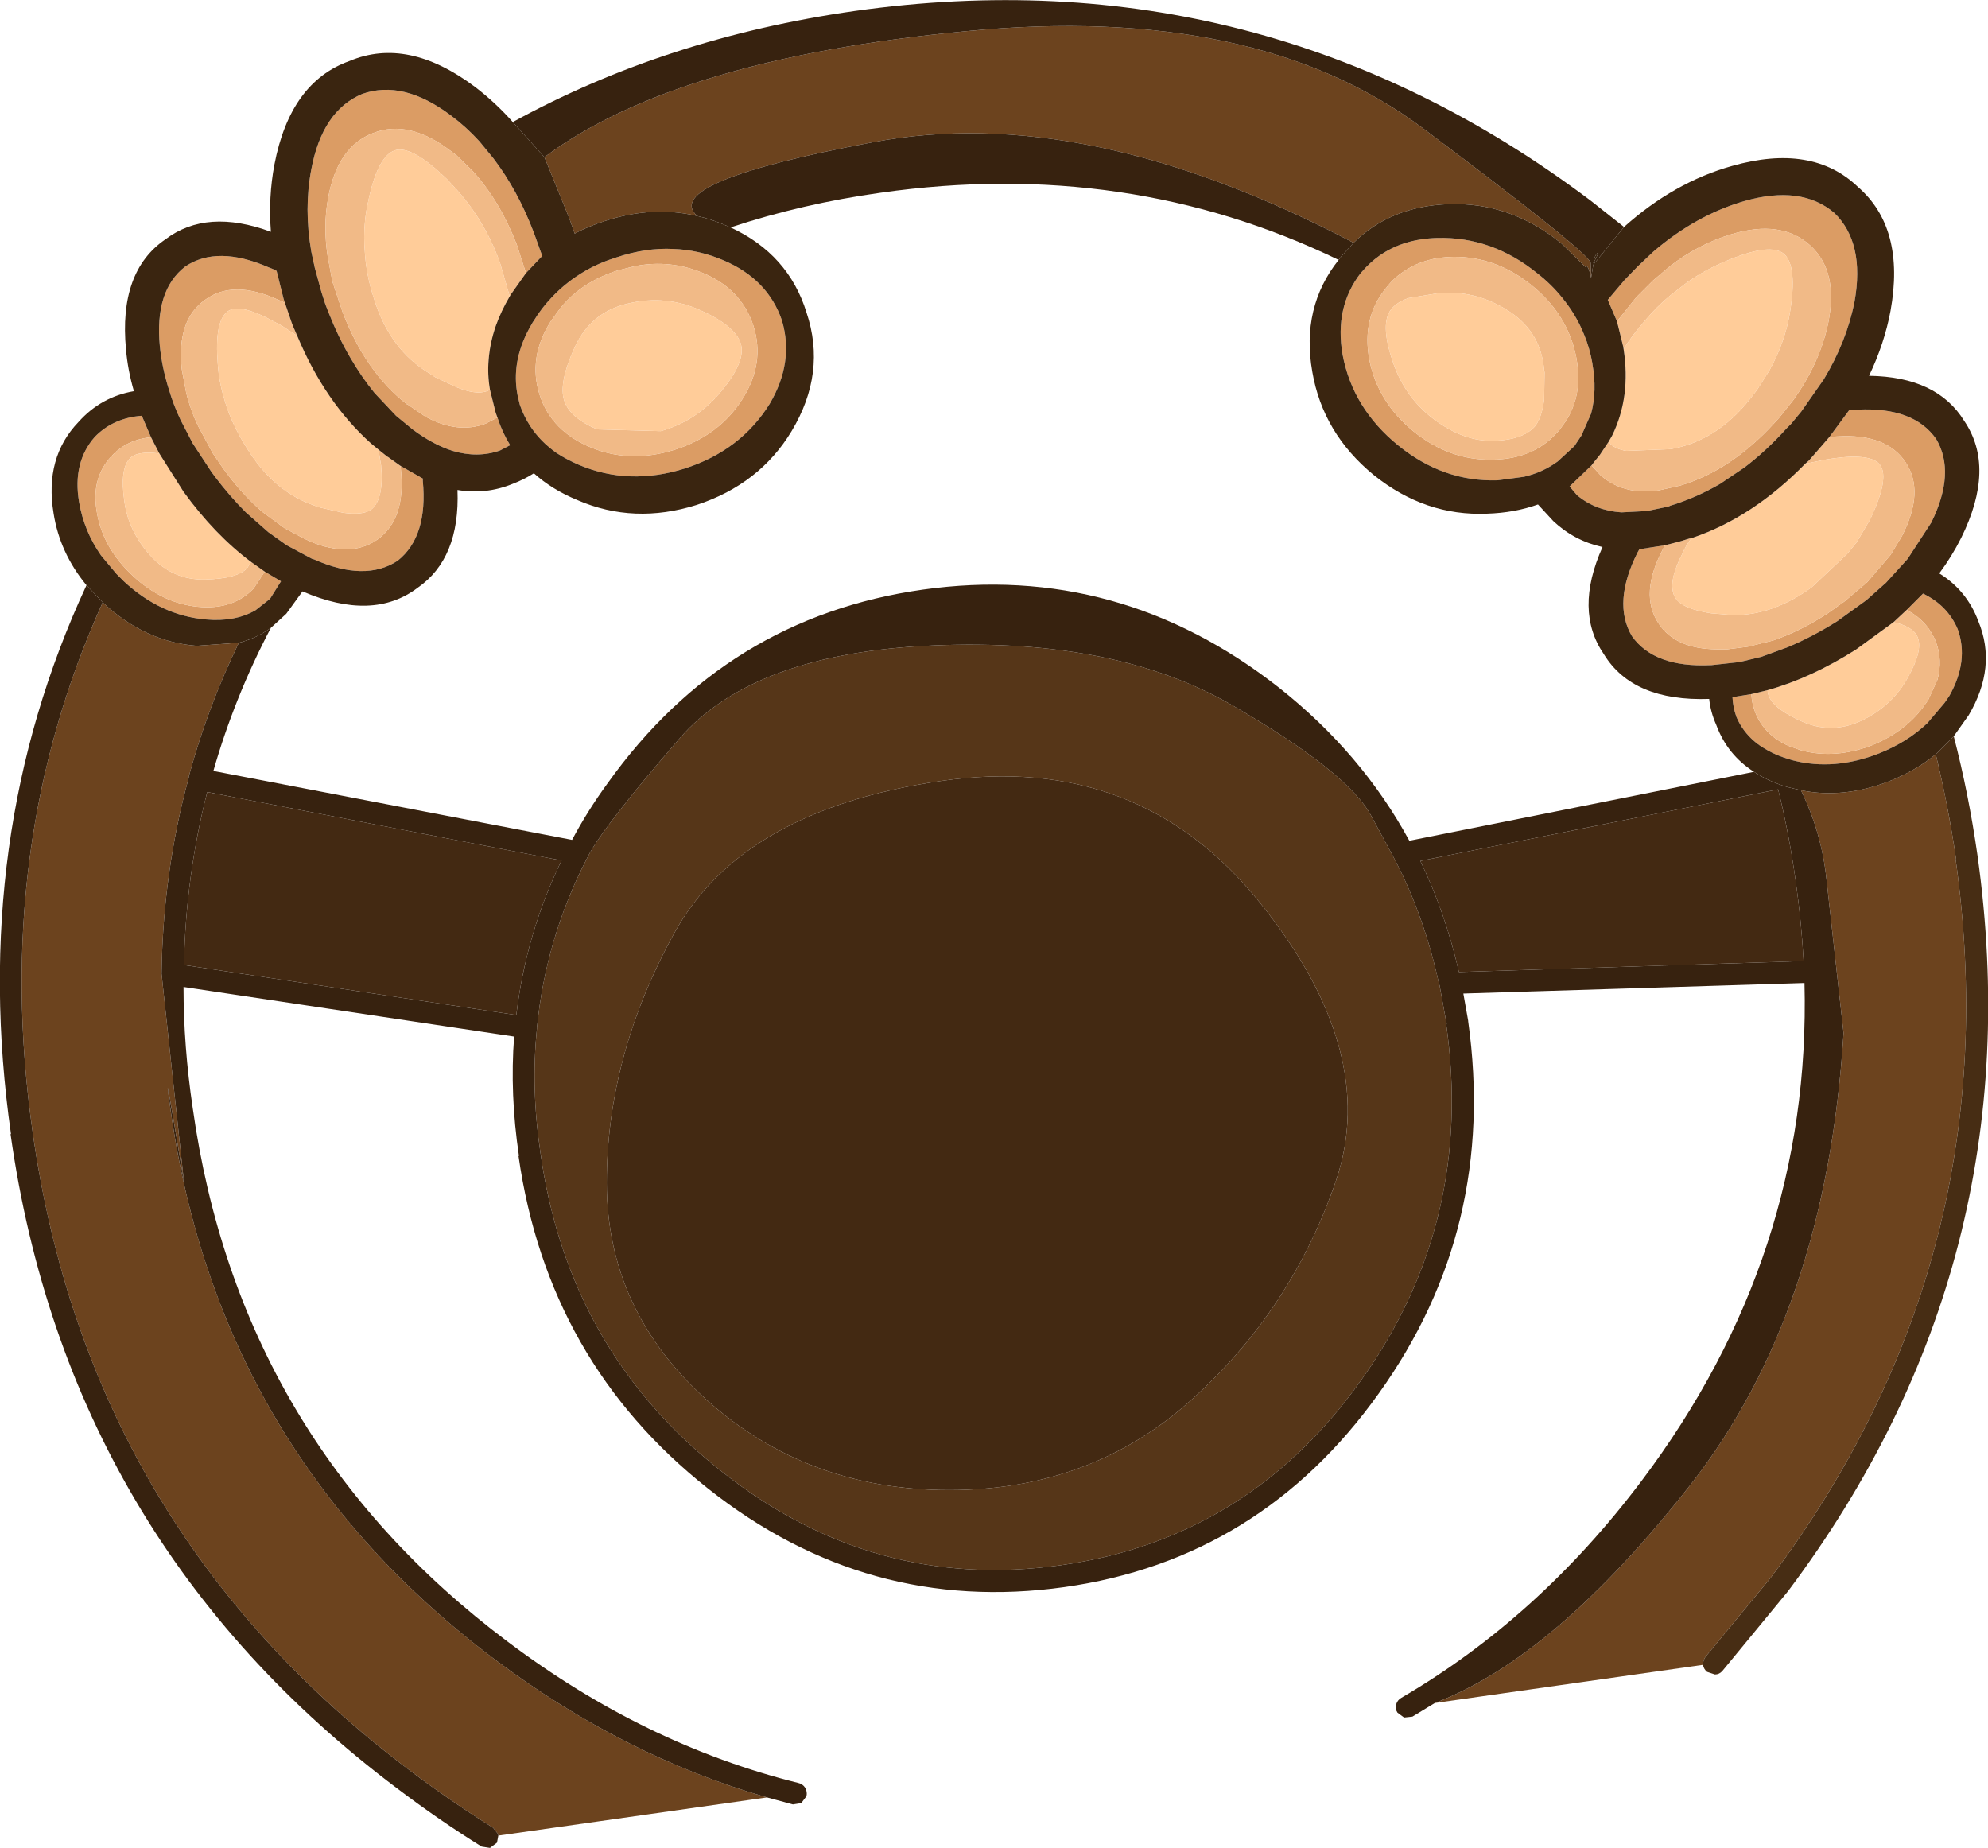 <?xml version="1.0" encoding="UTF-8" standalone="no"?>
<svg xmlns:ffdec="https://www.free-decompiler.com/flash" xmlns:xlink="http://www.w3.org/1999/xlink" ffdec:objectType="shape" height="210.5px" width="226.4px" xmlns="http://www.w3.org/2000/svg">
  <g transform="matrix(1.0, 0.0, 0.0, 1.0, 1.2, 1.25)">
    <path d="M192.75 188.35 L162.2 192.7 Q175.9 187.5 191.35 167.8 206.8 148.05 208.75 116.4 L206.8 98.85 Q206.25 93.6 203.9 88.75 208.75 89.75 214.0 87.7 217.0 86.5 219.25 84.65 220.65 90.4 221.55 96.5 L221.5 96.5 Q227.9 141.85 200.4 178.5 L193.1 187.35 Q192.75 187.75 192.75 188.3 L192.75 188.35 M86.15 203.45 L55.55 207.8 55.55 207.65 54.95 206.9 Q50.15 203.9 45.5 200.4 8.85 172.85 2.5 127.55 -2.1 95.2 10.5 67.35 L10.6 67.45 Q15.35 71.85 21.2 72.3 L26.0 71.95 Q22.45 79.3 20.35 87.0 L20.3 87.2 20.3 87.3 Q17.35 98.1 17.2 109.65 L19.75 133.35 Q17.1 117.35 18.25 125.3 23.75 164.15 55.1 187.7 69.8 198.75 86.15 203.45 M180.0 30.4 Q179.65 28.75 179.35 29.15 L176.65 26.5 Q170.85 21.75 163.75 22.0 157.15 22.25 152.95 26.4 122.4 10.35 98.2 14.95 73.95 19.5 78.2 23.35 73.15 22.15 67.75 23.9 65.85 24.5 64.25 25.35 L63.65 23.65 60.8 16.65 Q75.8 5.45 108.85 2.3 141.85 -0.9 160.9 13.4 179.85 27.6 179.95 28.7 L180.0 30.4" fill="#6c431e" fill-rule="evenodd" stroke="none"/>
    <path d="M180.05 51.75 L181.05 52.85 Q182.5 54.15 184.45 54.55 185.9 54.85 187.7 54.6 L190.15 54.05 Q195.9 52.35 200.85 46.95 L201.4 46.35 203.0 44.35 Q206.05 40.1 207.0 35.55 208.2 29.65 204.95 26.7 201.65 23.7 195.9 25.45 192.25 26.55 189.0 29.05 L187.05 30.7 185.15 32.6 182.95 35.35 181.9 32.9 183.8 30.65 185.3 29.1 187.1 27.4 Q191.95 23.25 197.45 21.65 203.95 19.8 207.7 23.0 211.2 26.4 210.0 33.1 209.1 37.65 206.5 41.95 L203.95 45.6 202.8 47.0 202.3 47.5 202.25 47.55 Q199.95 50.1 197.45 52.0 L194.7 53.85 Q191.95 55.45 189.0 56.35 L188.9 56.4 188.75 56.45 186.35 56.95 183.45 57.1 Q180.5 56.9 178.4 55.15 L177.55 54.15 180.05 51.75 M207.15 48.5 L209.4 45.45 210.4 45.4 Q216.75 45.1 219.3 48.75 221.55 52.55 218.75 58.25 L216.05 62.4 213.6 65.1 211.35 67.1 208.1 69.45 207.95 69.55 Q205.15 71.3 202.4 72.45 L199.4 73.55 196.9 74.15 193.7 74.5 193.6 74.5 Q187.2 74.8 184.65 71.2 182.4 67.4 185.3 61.65 L185.5 61.3 188.4 60.85 188.15 61.35 Q185.5 66.4 187.65 69.7 189.55 72.65 194.3 72.7 L195.5 72.7 197.85 72.4 200.7 71.7 Q203.8 70.65 206.95 68.6 L208.85 67.25 211.45 65.05 214.1 61.95 215.4 59.8 Q218.0 54.75 215.85 51.45 213.65 48.1 208.05 48.45 L207.15 48.5 M173.9 29.9 Q175.5 31.15 176.7 32.65 178.3 34.6 179.2 36.85 179.85 38.4 180.15 40.15 L180.15 40.2 Q180.7 43.25 180.0 45.85 L178.9 48.35 178.8 48.5 178.1 49.55 176.2 51.3 Q174.5 52.55 172.35 53.05 L169.35 53.45 Q163.15 53.65 158.0 49.45 152.85 45.25 151.7 39.15 150.75 33.7 153.8 29.8 L153.9 29.7 Q154.8 28.65 155.85 27.9 158.6 25.95 162.5 25.85 168.75 25.7 173.9 29.9 M177.2 46.6 Q177.9 45.45 178.25 44.15 178.8 41.95 178.3 39.4 177.35 34.6 173.3 31.3 169.2 27.95 164.3 28.0 161.1 28.05 158.85 29.55 157.7 30.25 156.85 31.3 L156.65 31.55 Q153.85 34.95 154.75 39.75 155.7 44.55 159.8 47.9 163.9 51.2 168.75 51.1 173.65 51.05 176.45 47.65 L177.2 46.6 M198.25 77.8 Q198.3 78.85 198.7 79.9 199.75 82.5 202.5 83.7 L203.9 84.2 Q207.8 85.25 212.05 83.6 215.7 82.1 217.8 79.3 L218.4 78.45 219.45 76.15 Q220.05 73.9 219.25 71.8 218.45 69.85 216.75 68.7 L215.95 68.2 217.8 66.35 Q220.6 67.7 221.75 70.4 223.05 74.0 220.8 78.0 L220.25 78.8 218.3 81.1 Q216.05 83.25 212.8 84.55 207.7 86.55 203.0 85.35 L202.5 85.2 Q201.15 84.8 200.1 84.2 197.6 82.85 196.55 80.4 196.15 79.3 196.1 78.15 L198.25 77.8 M87.85 35.25 Q89.25 40.0 86.45 44.75 83.15 50.05 76.8 52.1 70.45 54.1 64.75 51.7 63.35 51.1 62.2 50.35 60.35 49.05 59.2 47.3 58.45 46.15 58.0 44.85 L57.75 43.8 Q57.0 40.0 59.05 36.2 L59.5 35.4 59.55 35.35 Q60.45 33.85 61.65 32.6 63.3 30.85 65.45 29.6 67.1 28.65 69.05 28.05 72.35 26.95 75.45 27.1 78.4 27.2 81.2 28.4 86.25 30.55 87.85 35.25 M83.35 44.2 Q85.95 40.1 84.6 35.85 83.2 31.6 78.75 29.8 75.1 28.3 71.15 29.05 L69.15 29.55 Q65.05 30.85 62.65 33.8 L61.55 35.3 Q58.9 39.45 60.25 43.7 61.6 47.9 66.2 49.75 70.65 51.55 75.7 49.95 80.7 48.35 83.35 44.2 M58.7 29.85 L57.65 26.6 Q55.7 21.6 52.65 18.25 L50.8 16.45 50.2 16.0 Q45.4 12.3 41.3 13.9 37.2 15.45 36.15 21.4 35.6 24.5 36.1 27.85 L36.65 30.8 37.8 34.25 Q40.4 41.1 45.15 44.8 L45.2 44.8 47.25 46.2 Q50.9 48.2 54.1 47.0 L55.45 46.3 Q56.0 48.0 56.9 49.45 L55.75 50.05 Q53.2 50.95 50.35 50.1 48.15 49.4 45.85 47.7 L45.65 47.55 45.6 47.5 43.9 46.1 41.45 43.5 Q39.95 41.65 38.7 39.5 37.3 37.1 36.2 34.3 L35.85 33.4 35.4 32.0 34.65 29.25 34.25 27.4 Q33.4 22.5 34.25 18.05 35.5 11.35 40.05 9.45 44.7 7.8 50.15 11.9 51.9 13.2 53.4 14.85 L55.0 16.8 Q57.75 20.4 59.6 25.25 L60.55 27.9 58.7 29.85 M44.4 51.8 L46.95 53.25 46.95 53.5 Q47.55 59.85 44.1 62.6 40.4 65.05 34.55 62.45 L34.35 62.4 31.45 60.85 29.35 59.35 26.8 57.1 Q24.95 55.25 23.25 53.0 L22.85 52.45 20.75 49.25 19.35 46.55 Q18.55 44.85 18.05 43.15 17.25 40.65 17.0 38.15 16.4 31.8 19.9 29.1 23.55 26.65 29.4 29.2 29.85 29.35 30.3 29.6 L31.1 32.8 31.25 33.25 30.85 33.05 30.5 32.9 Q25.35 30.55 22.15 32.9 18.9 35.2 19.5 40.8 L20.0 43.45 Q20.45 45.35 21.35 47.25 L23.05 50.4 24.25 52.15 Q26.35 55.05 28.75 57.1 L31.2 58.9 33.45 60.1 34.45 60.55 35.3 60.85 Q39.2 62.05 41.85 60.15 45.05 57.8 44.45 52.15 L44.4 51.8 M28.95 63.85 L30.8 64.95 29.55 66.95 27.9 68.25 Q25.55 69.6 22.25 69.3 17.1 68.85 12.9 64.95 L12.05 64.1 10.3 62.0 Q8.35 59.2 7.8 55.9 7.05 51.4 9.6 48.5 11.7 46.35 14.95 46.1 L16.0 48.55 Q13.25 48.8 11.5 50.7 9.1 53.25 9.85 57.2 10.55 61.2 13.95 64.35 17.3 67.45 21.3 67.85 25.35 68.25 27.7 65.75 L28.95 63.85" fill="#db9c64" fill-rule="evenodd" stroke="none"/>
    <path d="M182.95 35.35 L185.15 32.6 187.05 30.7 189.0 29.05 Q192.25 26.55 195.9 25.45 201.65 23.7 204.95 26.7 208.2 29.65 207.0 35.55 206.05 40.1 203.0 44.35 L201.4 46.35 200.85 46.95 Q195.9 52.35 190.15 54.05 L187.7 54.6 Q185.9 54.85 184.45 54.55 182.5 54.15 181.05 52.85 L180.05 51.75 180.35 51.35 181.0 50.55 182.0 49.05 182.25 49.35 Q182.85 49.9 184.0 50.1 L189.05 49.9 Q194.25 49.0 198.05 44.25 L198.9 43.15 200.3 40.95 Q202.1 37.7 202.65 34.3 203.5 29.1 202.0 27.7 200.45 26.3 195.2 28.55 192.95 29.5 190.95 30.9 L188.95 32.45 Q187.45 33.7 186.15 35.25 184.7 36.9 183.7 38.5 L183.65 38.2 182.95 35.35 M188.4 60.85 L189.0 60.7 190.15 60.4 191.45 60.0 Q190.8 60.85 190.4 61.8 L190.1 62.4 Q188.7 65.4 189.6 66.85 190.4 68.1 193.7 68.6 L195.55 68.75 196.55 68.8 Q200.9 68.7 205.1 65.65 L209.15 61.85 210.25 60.5 211.75 57.95 211.85 57.75 Q213.95 53.3 212.95 51.75 212.0 50.35 207.6 50.95 L206.65 51.1 204.95 51.45 204.4 51.55 204.8 51.2 205.5 50.4 206.5 49.25 207.15 48.5 208.05 48.45 Q213.65 48.1 215.85 51.45 218.0 54.75 215.4 59.8 L214.1 61.95 211.45 65.05 208.85 67.25 206.95 68.6 Q203.8 70.65 200.7 71.7 L197.85 72.4 195.5 72.7 194.3 72.7 Q189.55 72.65 187.65 69.7 185.5 66.4 188.15 61.35 L188.4 60.85 M162.85 32.1 L159.2 32.7 Q157.9 33.15 157.25 33.95 155.95 35.55 157.35 39.75 158.7 43.95 162.1 46.5 165.5 49.05 168.9 48.95 172.3 48.85 173.65 47.25 174.4 46.25 174.65 44.25 L174.7 41.15 174.65 40.9 Q174.3 36.65 170.8 34.3 167.15 31.85 162.95 32.1 L162.85 32.1 M177.2 46.6 L176.45 47.65 Q173.65 51.05 168.75 51.1 163.9 51.2 159.8 47.9 155.7 44.55 154.75 39.75 153.85 34.95 156.65 31.55 L156.85 31.3 Q157.7 30.25 158.85 29.55 161.1 28.05 164.3 28.0 169.2 27.95 173.3 31.3 177.35 34.6 178.3 39.4 178.8 41.95 178.25 44.15 177.9 45.45 177.2 46.6 M198.25 77.8 L200.1 77.35 Q200.1 77.7 200.25 78.05 200.85 79.55 204.2 81.0 207.55 82.4 210.95 80.75 214.35 79.05 216.05 75.95 217.8 72.85 217.2 71.35 216.75 70.15 214.45 69.6 L215.95 68.2 216.75 68.7 Q218.45 69.85 219.25 71.8 220.05 73.9 219.45 76.15 L218.4 78.45 217.8 79.3 Q215.7 82.1 212.05 83.6 207.8 85.25 203.9 84.2 L202.5 83.7 Q199.75 82.5 198.7 79.9 198.3 78.85 198.25 77.8 M83.35 44.2 Q80.7 48.35 75.7 49.95 70.65 51.55 66.2 49.75 61.6 47.9 60.25 43.7 58.9 39.45 61.55 35.3 L62.65 33.8 Q65.05 30.85 69.15 29.55 L71.15 29.05 Q75.1 28.3 78.75 29.8 83.2 31.6 84.6 35.85 85.95 40.1 83.35 44.2 M56.85 32.5 L55.75 28.7 Q53.9 23.55 50.3 19.8 L49.7 19.15 48.45 18.0 Q45.3 15.3 43.7 15.9 41.75 16.65 40.7 21.85 40.45 22.95 40.35 24.15 40.2 25.75 40.35 27.45 40.5 30.05 41.4 32.8 43.2 38.6 47.75 41.3 L48.35 41.7 50.8 42.85 Q53.0 43.75 54.25 43.3 L54.6 43.15 55.25 45.75 55.45 46.3 54.1 47.0 Q50.9 48.2 47.25 46.2 L45.2 44.8 45.15 44.8 Q40.4 41.1 37.8 34.25 L36.65 30.8 36.1 27.85 Q35.6 24.5 36.15 21.4 37.2 15.45 41.3 13.9 45.4 12.3 50.2 16.0 L50.8 16.45 52.65 18.25 Q55.7 21.6 57.65 26.6 L58.7 29.85 57.0 32.25 56.85 32.5 M63.05 44.35 Q63.65 46.3 66.8 47.65 L74.05 47.85 Q78.15 46.7 80.95 43.3 83.8 39.85 83.15 37.85 82.5 35.85 78.6 34.1 74.65 32.3 70.4 33.3 66.1 34.25 64.25 38.3 62.4 42.35 63.05 44.35 M31.25 33.25 L32.0 35.45 32.15 35.85 32.65 37.0 31.35 36.15 30.9 35.85 29.1 34.9 Q25.95 33.35 24.75 34.2 23.2 35.3 23.6 40.2 L23.7 41.25 Q23.9 42.8 24.4 44.4 L24.65 45.2 Q25.5 47.6 27.05 50.0 29.75 54.3 33.75 56.0 L34.8 56.4 35.25 56.55 37.9 57.15 Q40.1 57.45 41.05 56.8 42.55 55.65 42.2 51.75 L41.9 49.95 42.9 50.75 43.0 50.8 44.4 51.8 44.45 52.15 Q45.05 57.8 41.85 60.15 39.2 62.05 35.3 60.85 L34.45 60.55 33.45 60.1 31.2 58.9 28.75 57.1 Q26.35 55.05 24.25 52.15 L23.05 50.4 21.35 47.25 Q20.45 45.35 20.0 43.45 L19.5 40.8 Q18.9 35.2 22.15 32.9 25.35 30.55 30.5 32.9 L30.85 33.05 31.25 33.25 M16.0 48.55 L16.95 50.4 Q14.4 50.05 13.55 51.0 12.45 52.2 12.95 55.75 13.4 59.25 15.95 62.05 18.5 64.85 22.2 64.75 25.85 64.65 26.95 63.45 L27.4 62.75 28.95 63.85 27.7 65.75 Q25.35 68.25 21.3 67.85 17.3 67.45 13.95 64.35 10.55 61.2 9.85 57.2 9.1 53.25 11.5 50.7 13.25 48.8 16.0 48.55" fill="#f1ba87" fill-rule="evenodd" stroke="none"/>
    <path d="M183.7 38.5 Q184.7 36.9 186.15 35.25 187.45 33.7 188.95 32.45 L190.95 30.9 Q192.95 29.5 195.2 28.55 200.45 26.3 202.0 27.7 203.5 29.1 202.65 34.3 202.1 37.7 200.3 40.95 L198.9 43.15 198.05 44.25 Q194.25 49.0 189.05 49.9 L184.0 50.1 Q182.85 49.9 182.25 49.35 L182.0 49.05 182.4 48.35 Q184.55 43.95 183.7 38.5 M191.45 60.0 L191.55 60.0 Q198.45 57.65 204.4 51.55 L204.95 51.45 206.65 51.1 207.6 50.95 Q212.0 50.35 212.95 51.75 213.95 53.3 211.85 57.75 L211.75 57.95 210.25 60.5 209.15 61.85 205.1 65.65 Q200.9 68.7 196.55 68.8 L195.55 68.75 193.7 68.6 Q190.4 68.1 189.6 66.85 188.7 65.4 190.1 62.4 L190.4 61.8 Q190.8 60.85 191.45 60.0 M162.85 32.1 L162.95 32.1 Q167.15 31.85 170.8 34.3 174.3 36.65 174.65 40.9 L174.7 41.15 174.65 44.25 Q174.4 46.25 173.65 47.25 172.3 48.85 168.9 48.95 165.5 49.05 162.1 46.5 158.7 43.95 157.35 39.75 155.95 35.55 157.25 33.95 157.9 33.15 159.2 32.7 L162.85 32.1 M214.45 69.6 Q216.75 70.15 217.2 71.35 217.8 72.85 216.05 75.95 214.35 79.05 210.95 80.75 207.55 82.4 204.2 81.0 200.85 79.55 200.25 78.05 200.1 77.7 200.1 77.35 205.1 75.95 210.2 72.7 L214.45 69.6 M54.6 43.15 L54.25 43.3 Q53.0 43.75 50.8 42.85 L48.35 41.7 47.75 41.3 Q43.2 38.6 41.4 32.8 40.5 30.05 40.35 27.45 40.2 25.75 40.35 24.15 40.45 22.95 40.7 21.85 41.75 16.65 43.7 15.9 45.3 15.3 48.45 18.0 L49.7 19.15 50.3 19.8 Q53.9 23.55 55.75 28.7 L56.85 32.5 Q55.85 34.2 55.25 35.9 54.6 37.8 54.45 39.7 54.3 41.4 54.6 43.15 M63.05 44.35 Q62.4 42.35 64.25 38.3 66.1 34.25 70.4 33.3 74.65 32.3 78.6 34.1 82.5 35.85 83.15 37.85 83.8 39.85 80.95 43.3 78.15 46.7 74.05 47.85 L66.8 47.65 Q63.65 46.3 63.05 44.35 M32.65 37.0 Q35.8 44.55 41.05 49.25 L41.9 49.95 42.2 51.75 Q42.55 55.65 41.05 56.8 40.1 57.45 37.9 57.15 L35.25 56.55 34.8 56.4 33.75 56.0 Q29.75 54.3 27.05 50.0 25.5 47.6 24.65 45.2 L24.4 44.4 Q23.9 42.8 23.7 41.25 L23.6 40.2 Q23.2 35.3 24.75 34.2 25.95 33.35 29.1 34.9 L30.9 35.85 31.35 36.15 32.65 37.0 M16.95 50.4 L19.7 54.75 Q23.25 59.65 27.4 62.75 L26.95 63.45 Q25.85 64.65 22.2 64.75 18.5 64.85 15.95 62.05 13.4 59.25 12.95 55.75 12.45 52.2 13.55 51.0 14.4 50.05 16.95 50.4" fill="#ffcc99" fill-rule="evenodd" stroke="none"/>
    <path d="M221.3 82.6 Q223.0 89.15 224.0 96.15 230.5 142.55 202.4 180.0 L194.95 189.05 Q194.6 189.45 194.1 189.45 L193.2 189.15 Q192.8 188.8 192.75 188.35 L192.75 188.3 Q192.75 187.75 193.1 187.35 L200.4 178.5 Q227.9 141.85 221.5 96.5 L221.55 96.5 Q220.65 90.4 219.25 84.65 L221.3 82.6" fill="#472d14" fill-rule="evenodd" stroke="none"/>
    <path d="M182.95 35.35 L183.65 38.2 183.7 38.5 Q184.55 43.95 182.4 48.35 L182.0 49.05 181.0 50.55 180.35 51.35 180.05 51.75 177.55 54.15 178.4 55.15 Q180.5 56.9 183.45 57.1 L186.35 56.95 188.75 56.45 188.9 56.4 189.0 56.35 Q191.95 55.45 194.7 53.85 L197.45 52.0 Q199.95 50.1 202.25 47.55 L202.3 47.5 202.8 47.0 203.95 45.6 206.5 41.95 Q209.1 37.65 210.0 33.1 211.2 26.4 207.7 23.0 203.95 19.8 197.45 21.65 191.95 23.25 187.1 27.4 L185.3 29.1 183.8 30.65 181.9 32.9 182.95 35.35 M188.4 60.85 L185.5 61.3 185.3 61.65 Q182.4 67.4 184.65 71.2 187.2 74.8 193.6 74.5 L193.7 74.5 196.9 74.15 199.4 73.55 202.4 72.45 Q205.15 71.3 207.95 69.55 L208.1 69.45 211.35 67.1 213.6 65.1 216.05 62.4 218.75 58.25 Q221.55 52.55 219.3 48.75 216.75 45.1 210.4 45.4 L209.4 45.45 207.15 48.5 206.5 49.25 205.5 50.4 204.8 51.2 204.4 51.55 Q198.45 57.65 191.55 60.0 L191.45 60.0 190.15 60.4 189.0 60.7 188.4 60.85 M183.75 24.6 Q189.45 19.5 196.05 17.65 205.2 15.05 210.4 20.05 215.8 24.75 214.1 34.15 213.4 37.9 211.65 41.55 219.4 41.65 222.5 46.7 226.1 52.0 222.15 60.0 221.1 62.1 219.65 64.05 222.8 66.0 224.1 69.5 226.25 74.7 223.0 80.2 L221.3 82.6 219.25 84.65 Q217.0 86.5 214.0 87.7 208.75 89.75 203.9 88.75 L202.4 88.4 Q200.2 87.75 198.55 86.65 195.5 84.7 194.25 81.3 193.6 79.85 193.45 78.35 184.75 78.65 181.45 73.25 178.05 68.3 181.3 61.05 178.1 60.35 175.7 58.1 L173.95 56.2 Q171.3 57.15 168.15 57.25 161.1 57.55 155.25 52.85 149.45 48.1 148.25 41.1 146.95 33.75 151.25 28.35 L151.55 27.95 152.95 26.4 Q157.15 22.25 163.75 22.0 170.85 21.75 176.65 26.5 L179.35 29.15 Q179.65 28.75 180.0 30.4 L180.25 28.9 183.75 24.6 M8.65 65.4 Q5.6 61.7 4.9 57.2 3.85 50.85 7.75 46.8 10.3 43.95 14.05 43.3 13.35 40.9 13.15 38.55 12.3 29.65 17.65 26.0 22.35 22.45 29.65 25.15 29.35 21.2 30.05 17.5 31.85 8.1 38.6 5.7 45.25 2.9 52.9 8.65 55.2 10.4 57.2 12.65 L60.8 16.65 63.65 23.65 64.25 25.35 Q65.85 24.5 67.75 23.9 73.15 22.15 78.2 23.35 79.8 23.7 81.4 24.4 L82.0 24.65 Q88.6 27.7 90.65 34.35 92.95 41.2 88.95 47.85 85.3 53.9 78.15 56.25 71.0 58.5 64.55 55.7 61.65 54.5 59.6 52.65 58.5 53.35 57.2 53.85 54.15 55.1 50.9 54.55 51.2 62.35 46.35 65.7 41.25 69.55 33.25 66.1 L31.4 68.65 29.65 70.25 Q28.0 71.45 26.0 71.95 L21.2 72.3 Q15.35 71.85 10.6 67.45 L10.5 67.35 8.65 65.4 M180.25 28.75 Q180.4 27.9 180.6 27.7 181.15 27.05 180.25 28.75 M173.9 29.9 Q168.75 25.7 162.5 25.85 158.6 25.95 155.85 27.9 154.8 28.65 153.9 29.7 L153.8 29.8 Q150.75 33.7 151.7 39.15 152.85 45.25 158.0 49.45 163.15 53.65 169.35 53.45 L172.35 53.05 Q174.5 52.55 176.2 51.3 L178.1 49.55 178.8 48.5 178.9 48.35 180.0 45.85 Q180.7 43.25 180.15 40.2 L180.15 40.15 Q179.85 38.4 179.2 36.85 178.3 34.6 176.7 32.65 175.5 31.15 173.9 29.9 M200.1 77.35 L198.25 77.8 196.1 78.15 Q196.15 79.3 196.55 80.4 197.6 82.85 200.1 84.2 201.15 84.8 202.5 85.2 L203.0 85.35 Q207.7 86.55 212.8 84.55 216.05 83.25 218.3 81.1 L220.25 78.8 220.8 78.0 Q223.05 74.0 221.75 70.4 220.6 67.7 217.8 66.35 L215.95 68.2 214.45 69.6 210.2 72.7 Q205.1 75.95 200.1 77.35 M87.85 35.25 Q86.25 30.55 81.2 28.4 78.4 27.2 75.45 27.1 72.35 26.95 69.05 28.05 67.1 28.65 65.45 29.6 63.3 30.85 61.65 32.6 60.45 33.85 59.55 35.35 L59.5 35.4 59.05 36.2 Q57.0 40.0 57.75 43.8 L58.0 44.85 Q58.45 46.15 59.2 47.3 60.35 49.05 62.2 50.35 63.35 51.1 64.75 51.7 70.45 54.1 76.8 52.1 83.15 50.05 86.45 44.75 89.25 40.0 87.85 35.25 M56.85 32.5 L57.0 32.25 58.7 29.85 60.55 27.9 59.6 25.25 Q57.75 20.4 55.0 16.8 L53.4 14.85 Q51.9 13.2 50.15 11.9 44.7 7.8 40.05 9.45 35.5 11.35 34.25 18.05 33.4 22.5 34.25 27.4 L34.65 29.25 35.4 32.0 35.85 33.4 36.2 34.3 Q37.3 37.1 38.7 39.5 39.95 41.65 41.45 43.5 L43.9 46.1 45.6 47.5 45.65 47.55 45.85 47.7 Q48.15 49.4 50.35 50.1 53.2 50.95 55.75 50.05 L56.9 49.45 Q56.0 48.0 55.45 46.3 L55.25 45.75 54.6 43.15 Q54.3 41.4 54.45 39.7 54.6 37.8 55.25 35.9 55.85 34.2 56.85 32.5 M31.25 33.25 L31.1 32.8 30.3 29.6 Q29.85 29.35 29.4 29.2 23.55 26.65 19.9 29.1 16.4 31.8 17.0 38.15 17.25 40.65 18.05 43.15 18.55 44.85 19.35 46.55 L20.75 49.25 22.85 52.45 23.25 53.0 Q24.95 55.25 26.8 57.1 L29.35 59.35 31.45 60.85 34.35 62.4 34.55 62.45 Q40.4 65.05 44.1 62.6 47.55 59.85 46.95 53.5 L46.95 53.25 44.4 51.8 43.0 50.8 42.9 50.75 41.9 49.95 41.05 49.25 Q35.8 44.55 32.65 37.0 L32.15 35.85 32.0 35.45 31.25 33.25 M16.0 48.55 L14.95 46.1 Q11.7 46.35 9.6 48.5 7.05 51.4 7.8 55.9 8.35 59.2 10.3 62.0 L12.05 64.1 12.9 64.95 Q17.1 68.85 22.25 69.3 25.55 69.6 27.9 68.25 L29.55 66.95 30.8 64.95 28.95 63.85 27.4 62.75 Q23.25 59.65 19.7 54.75 L16.95 50.4 16.0 48.55" fill="#3a2510" fill-rule="evenodd" stroke="none"/>
    <path d="M163.55 115.4 L163.5 115.4 Q166.7 137.9 153.8 155.95 140.95 174.0 119.65 177.0 98.25 180.05 80.95 166.3 63.5 152.55 60.35 130.05 59.25 122.7 59.95 115.9 L59.95 115.8 Q60.95 105.6 65.65 96.5 L65.7 96.4 65.75 96.35 65.8 96.2 Q67.65 92.7 76.15 82.9 84.6 73.1 105.25 72.25 125.85 71.4 139.1 79.05 152.3 86.7 154.95 91.65 L157.65 96.65 Q161.05 103.2 162.7 110.9 L162.75 110.95 162.75 111.0 163.55 115.4 M75.6 105.0 Q67.9 118.95 67.9 133.45 67.9 147.95 79.3 158.2 90.75 168.45 106.9 168.45 123.05 168.45 134.45 158.2 145.9 147.95 150.95 133.2 155.95 118.45 142.2 101.45 128.45 84.4 105.9 87.7 83.3 91.0 75.6 105.0" fill="#563618" fill-rule="evenodd" stroke="none"/>
    <path d="M204.2 108.2 L164.95 109.45 Q163.4 102.7 160.55 96.8 L201.3 88.65 Q202.55 93.7 203.3 99.1 203.95 103.65 204.2 108.2 M62.75 96.75 Q58.7 105.1 57.6 114.35 L19.75 108.65 Q19.95 98.5 22.4 88.95 L62.75 96.75 M75.6 105.0 Q83.3 91.0 105.9 87.7 128.45 84.4 142.2 101.45 155.95 118.45 150.95 133.2 145.9 147.95 134.45 158.2 123.05 168.45 106.9 168.45 90.75 168.45 79.3 158.2 67.9 147.95 67.9 133.45 67.9 118.95 75.6 105.0" fill="#432912" fill-rule="evenodd" stroke="none"/>
    <path d="M162.2 192.7 L159.65 194.25 158.7 194.35 157.95 193.8 Q157.65 193.35 157.8 192.85 157.95 192.35 158.4 192.1 174.0 183.0 185.75 167.4 205.1 141.7 204.3 110.7 L165.45 111.9 166.0 115.0 166.0 115.05 Q169.3 138.6 155.85 157.4 142.35 176.35 120.0 179.5 97.55 182.65 79.4 168.25 61.2 153.85 57.85 130.4 L57.9 130.4 Q56.85 123.35 57.35 116.8 L19.7 111.15 Q19.7 117.9 20.75 124.95 26.05 162.75 56.6 185.7 72.2 197.45 89.7 201.8 90.2 201.9 90.5 202.35 90.75 202.8 90.65 203.3 L90.05 204.1 89.1 204.25 86.15 203.45 Q69.8 198.75 55.1 187.7 23.75 164.15 18.25 125.3 17.1 117.35 19.75 133.35 L17.2 109.65 Q17.35 98.1 20.3 87.3 L20.3 87.2 20.35 87.0 Q22.45 79.3 26.0 71.95 28.0 71.45 29.65 70.25 25.5 78.15 23.1 86.55 L63.95 94.4 Q65.7 91.1 68.0 87.95 81.5 69.05 103.9 65.9 126.25 62.75 144.5 77.1 153.9 84.55 159.3 94.5 L198.55 86.65 Q200.2 87.75 202.4 88.4 L203.9 88.75 Q206.25 93.6 206.8 98.85 L208.75 116.4 Q206.8 148.05 191.35 167.8 175.9 187.5 162.2 192.7 M55.55 207.8 L55.4 208.6 54.6 209.2 53.65 209.05 Q48.75 206.0 44.0 202.4 6.55 174.25 0.0 127.9 L0.05 127.9 Q-4.75 94.25 8.65 65.4 L10.5 67.35 Q-2.1 95.2 2.5 127.55 8.85 172.85 45.5 200.4 50.15 203.9 54.95 206.9 L55.55 207.65 55.55 207.8 M57.2 12.65 Q74.7 3.05 96.15 0.0 142.55 -6.55 179.95 21.6 L183.75 24.6 180.25 28.9 180.0 30.4 179.95 28.7 Q179.85 27.6 160.9 13.4 141.85 -0.9 108.85 2.3 75.8 5.45 60.8 16.65 L57.2 12.65 M152.95 26.4 L151.55 27.95 151.25 28.35 Q127.15 16.7 99.1 20.7 90.15 21.95 82.0 24.65 L81.4 24.4 Q79.8 23.7 78.2 23.35 73.95 19.5 98.2 14.95 122.4 10.35 152.95 26.4 M180.25 28.75 Q181.15 27.05 180.6 27.7 180.4 27.9 180.25 28.75 M204.2 108.2 Q203.95 103.65 203.3 99.1 202.55 93.7 201.3 88.65 L160.55 96.8 Q163.4 102.7 164.95 109.45 L204.2 108.2 M163.55 115.4 L162.75 111.0 162.75 110.95 162.7 110.9 Q161.05 103.2 157.65 96.65 L154.95 91.65 Q152.3 86.7 139.1 79.05 125.85 71.4 105.25 72.25 84.6 73.1 76.15 82.9 67.65 92.7 65.8 96.2 L65.75 96.35 65.7 96.4 65.65 96.5 Q60.95 105.6 59.95 115.8 L59.95 115.9 Q59.25 122.7 60.35 130.05 63.5 152.55 80.95 166.3 98.25 180.05 119.65 177.0 140.95 174.0 153.8 155.95 166.7 137.9 163.5 115.4 L163.55 115.4 M62.75 96.75 L22.4 88.95 Q19.95 98.5 19.75 108.65 L57.6 114.35 Q58.7 105.1 62.75 96.75" fill="#37220f" fill-rule="evenodd" stroke="none"/>
  </g>
</svg>

